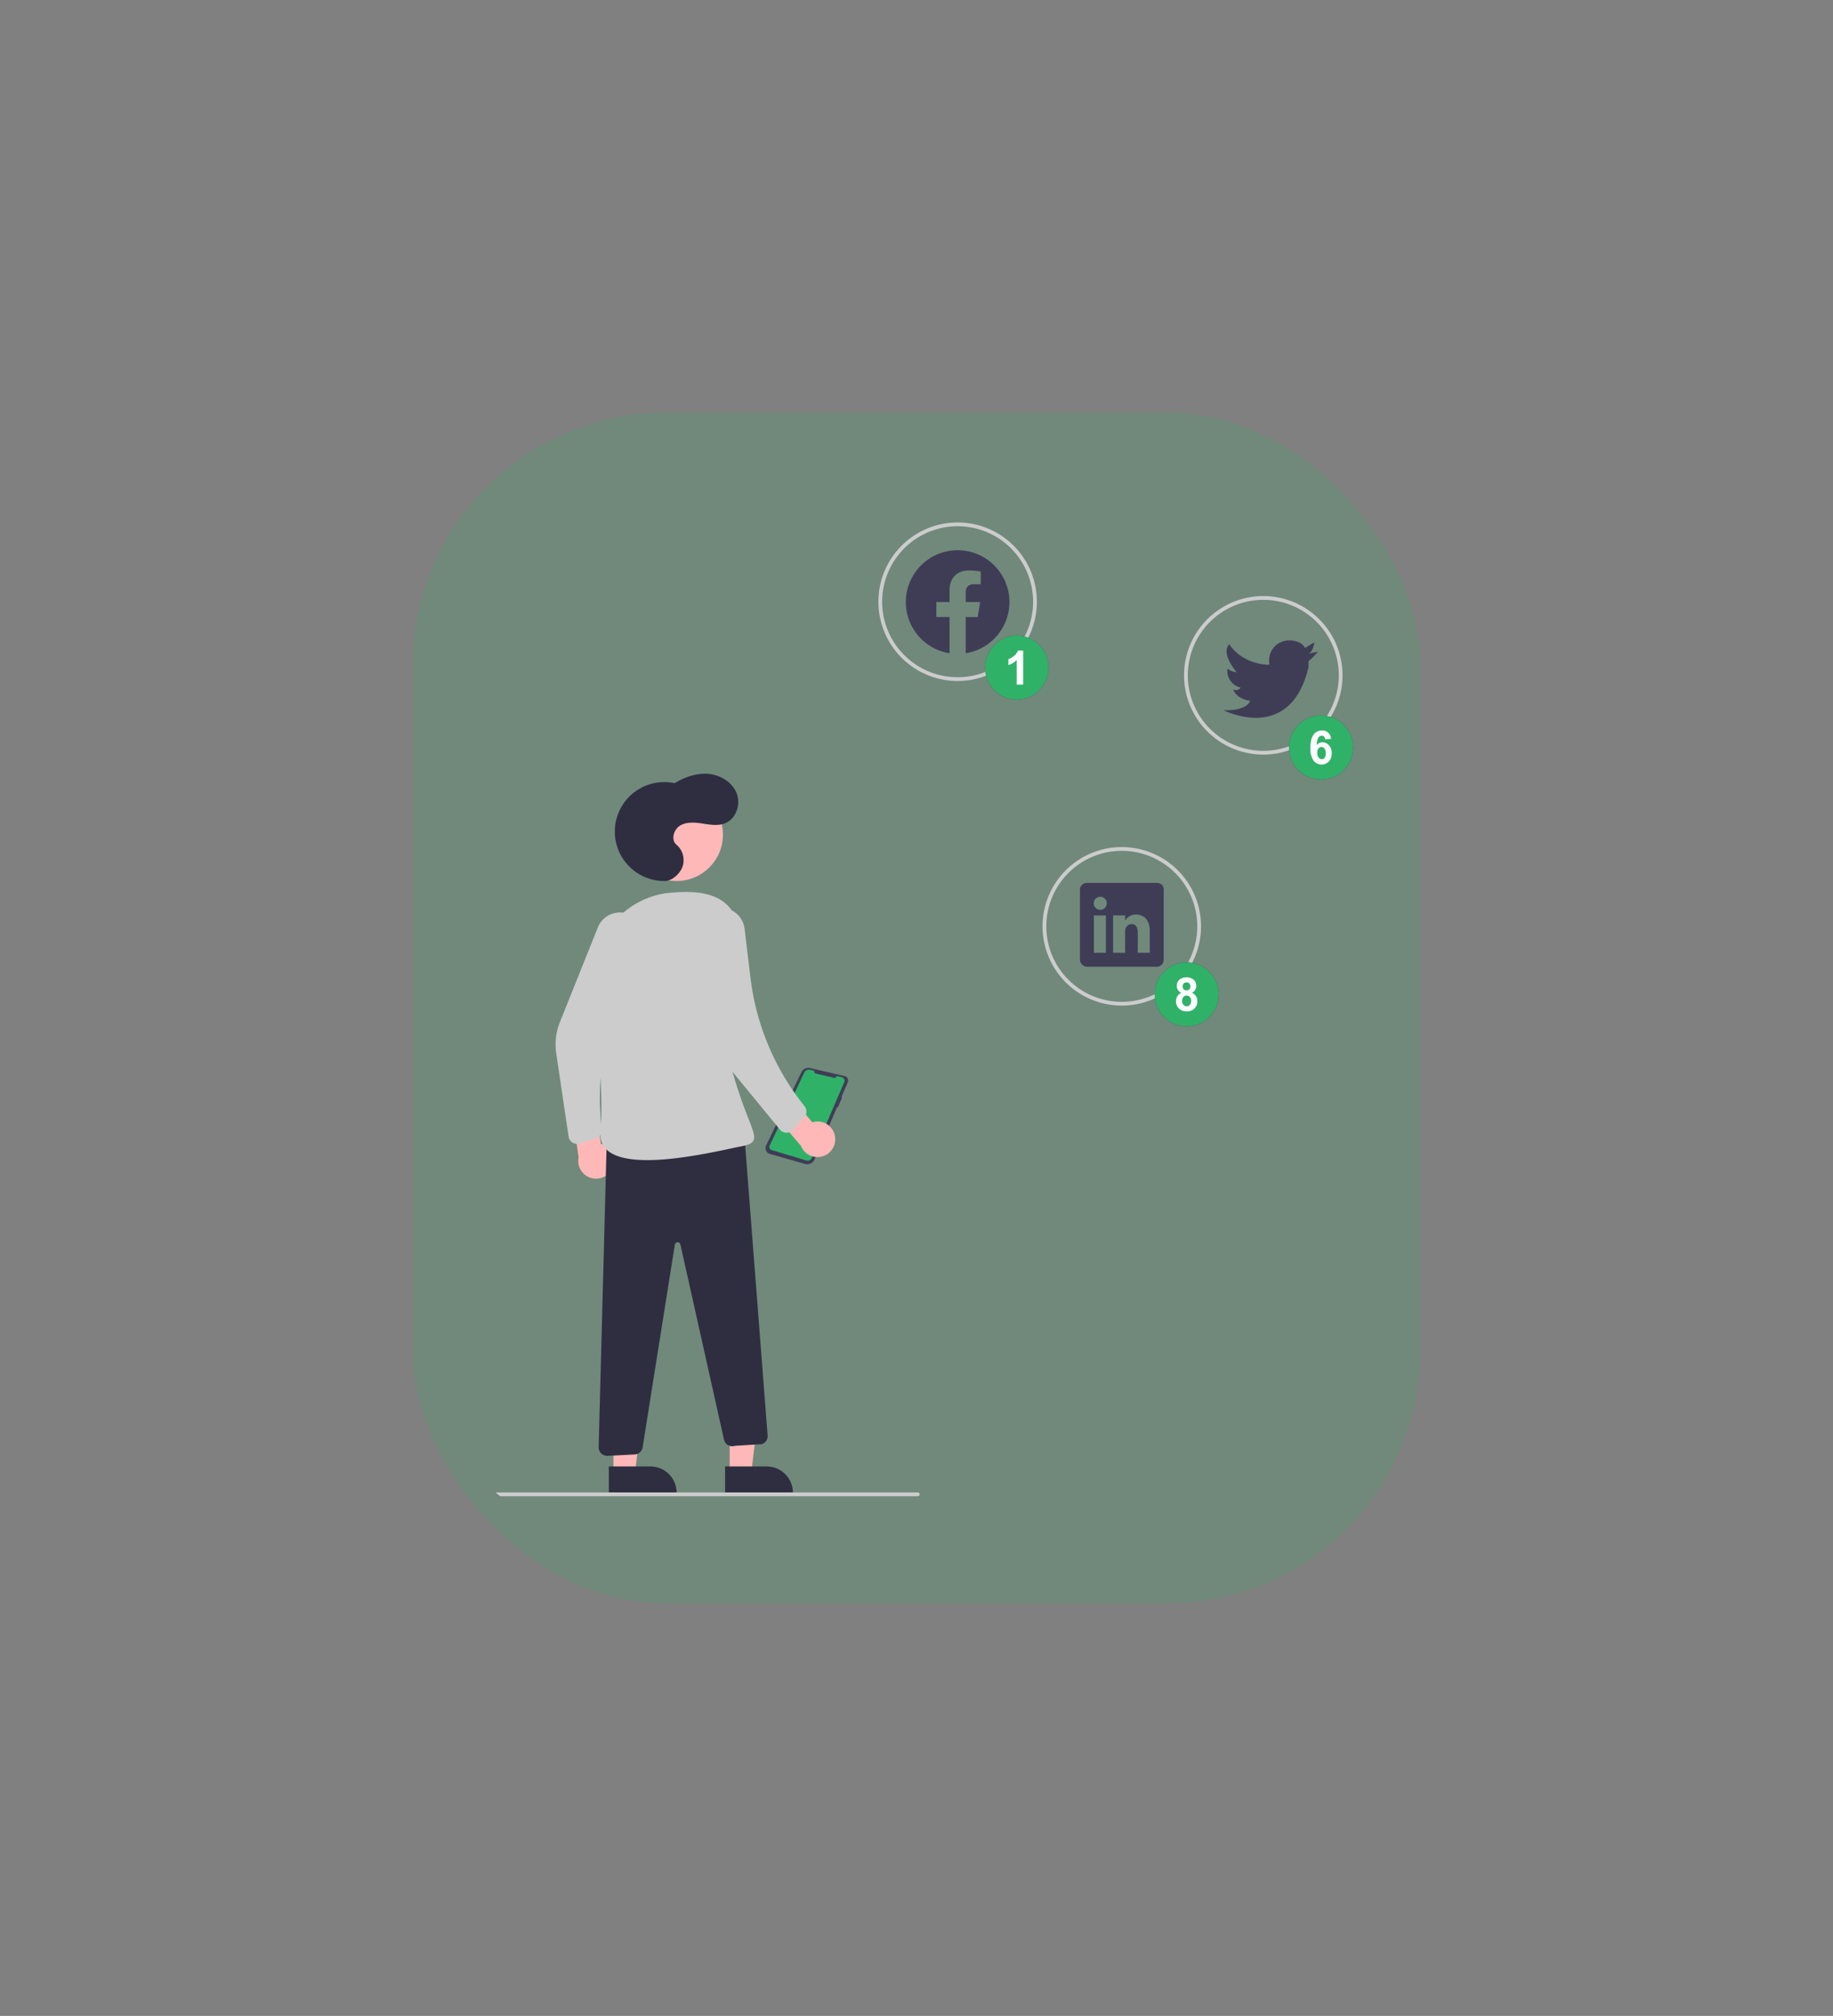 <svg xmlns="http://www.w3.org/2000/svg" xmlns:xlink="http://www.w3.org/1999/xlink" width="653" height="718" viewBox="0 0 653 718"><rect x="0" y="0" width="653" height="718" fill="#808080" stroke="none"/><defs><style>.a{fill:#e0eec4;stroke:#74a112;}.b{fill:rgba(47,178,104,0.19);}.c{clip-path:url(#a);}.d,.g{fill:#3f3d56;}.e{fill:#2fb268;}.f{fill:#ccc;}.g{fill-rule:evenodd;}.h{fill:#ffb8b8;}.i{fill:#2f2e41;}.j{fill:#fff;}</style><clipPath id="a"><rect class="a" width="311" height="353" rx="16" transform="translate(220 2608)"/></clipPath></defs><g transform="translate(-49 -1300)"><rect class="b" width="359" height="424" rx="90" transform="translate(196 1447)"/><g class="c" transform="translate(0 -1125)"><g transform="translate(220 2611.088)"><path class="d" d="M377.952,326.32a1.653,1.653,0,0,1,.865,2.172l-2.245,5.213.254.13-1.53,3.539-.245-.136-8.041,18.677a2.866,2.866,0,0,1-3.416,1.624l-12.5-3.552a2.17,2.17,0,0,1-1.361-3.029l12.6-26.132a2.684,2.684,0,0,1,3.024-1.449l12.3,2.849h0A1.647,1.647,0,0,1,377.952,326.32Z" transform="translate(-247.804 -129.067)"/><path class="e" d="M367.546,325.39l6.467,1.5a.543.543,0,0,0,.6-.273h0a.615.615,0,0,1,.682-.31l1.362.315a1.3,1.3,0,0,1,.9,1.785l-11.638,27.087a1.489,1.489,0,0,1-1.8.838l-12.415-3.746a1.15,1.15,0,0,1-.707-1.593l12.3-25.965a1.855,1.855,0,0,1,2.1-1.013l1.436.333A.929.929,0,0,0,367.546,325.39Z" transform="translate(-247.804 -129.067)"/><path class="f" d="M417.955,185.529A28.231,28.231,0,1,1,446.187,157.3,28.231,28.231,0,0,1,417.955,185.529Zm0-55.118A26.887,26.887,0,1,0,444.842,157.3,26.887,26.887,0,0,0,417.955,130.411Z" transform="translate(-247.804 -129.067)"/><path class="f" d="M526.848,211.744a28.231,28.231,0,1,1,28.231-28.231,28.231,28.231,0,0,1-28.231,28.231Zm0-55.118a26.887,26.887,0,1,0,26.887,26.887,26.887,26.887,0,0,0-26.887-26.887Z" transform="translate(-247.804 -129.067)"/><path class="f" d="M476.435,301.143a28.231,28.231,0,1,1,28.231-28.231A28.231,28.231,0,0,1,476.435,301.143Zm0-55.118a26.887,26.887,0,1,0,26.887,26.887,26.887,26.887,0,0,0-26.887-26.887Z" transform="translate(-247.804 -129.067)"/><path class="d" d="M542.98,175.781l3.361-.672a31.517,31.517,0,0,1-3.361,3.361h0a13.527,13.527,0,0,0,0,2.017c-6.453,27.694-30.248,15.46-30.248,15.46,8.671.2,9.41-3.361,9.41-3.361-5.041-.739-6.05-4.033-6.05-4.033a2.077,2.077,0,0,0,2.689-.672,6.105,6.105,0,0,1-4.705-6.722,6.991,6.991,0,0,0,3.294,1.277c-.605-.739-5.714-6.856-2.622-10.015,0,0,3.764,6.722,13.645,7.327l.672-.134a5.275,5.275,0,0,1-.134-1.479,7.058,7.058,0,0,1,7.058-7.058c4.705,0,5.713,2.689,5.713,2.689l3.361-2.017C545,171.748,544.66,175.109,542.98,175.781Z" transform="translate(-247.804 -129.067)"/><path class="d" d="M488.984,257.451l-24.913,0a2.435,2.435,0,0,0-2.55,2.325l0,24.968a2.626,2.626,0,0,0,2.551,2.558l24.906,0a2.493,2.493,0,0,0,2.394-2.558l0-24.968a2.288,2.288,0,0,0-2.388-2.325Zm-18.208,24.884H466.5v-13.3h4.276Zm-1.992-15.318h-.031a2.323,2.323,0,1,1,.031,0Zm17.621,15.316h-4.276v-7.27c0-1.742-.623-2.932-2.17-2.932a2.338,2.338,0,0,0-2.193,1.579,2.881,2.881,0,0,0-.148,1.05v7.573h-4.276v-13.3h4.276v1.85a4.33,4.33,0,0,1,3.856-2.162c2.807,0,4.931,1.85,4.931,5.839Z" transform="translate(-247.804 -129.067)"/><path class="g" d="M436.411,157.409a18.455,18.455,0,1,0-21.339,18.232v-12.9h-4.687v-5.336h4.687v-4.067c0-4.625,2.756-7.181,6.971-7.181a28.362,28.362,0,0,1,4.132.361v4.542h-2.328a2.669,2.669,0,0,0-3.008,2.884v3.462h5.118l-.817,5.336h-4.3v12.9a18.46,18.46,0,0,0,15.573-18.234Z" transform="translate(-247.804 -129.067)"/><path class="h" d="M88.953,338.412h7.684l3.655-29.64H88.951Z"/><path class="i" d="M335.111,465.283h24.151v9.331h-14.82a9.331,9.331,0,0,1-9.331-9.331Z" transform="translate(446.611 810.798) rotate(179.995)"/><path class="h" d="M47.533,338.412h7.685l3.654-29.64H47.53Z"/><path class="i" d="M293.691,465.283h24.151v9.331h-14.82a9.331,9.331,0,0,1-9.331-9.331h0Z" transform="translate(363.771 810.802) rotate(179.995)"/><circle class="h" cx="16.509" cy="16.509" r="16.509" transform="translate(53.529 94.684)"/><path class="h" d="M374.293,347.928a6.3,6.3,0,0,0-8.128-5.229l-9.226-11.06-8.089,3.968L362.1,351.042a6.337,6.337,0,0,0,12.194-3.115Z" transform="translate(-247.804 -129.067)"/><path class="h" d="M294.887,359.113a6.3,6.3,0,0,0-4.054-8.773l-1.852-14.284-8.955-.991,2.9,20.135a6.337,6.337,0,0,0,11.962,3.914Z" transform="translate(-247.804 -129.067)"/><path class="f" d="M282.355,350.38a3.025,3.025,0,0,1-2.992-2.581l-4.408-29.682a21.335,21.335,0,0,1,1.3-11.059l13.532-33.77a8.458,8.458,0,0,1,14.525-2.051h0a8.442,8.442,0,0,1,1.048,8.65l-6.379,14.269a97.376,97.376,0,0,0-7.813,51.064,3.024,3.024,0,0,1-2.116,3.243l-5.807,1.783a3.029,3.029,0,0,1-.889.134Z" transform="translate(-247.804 -129.067)"/><path class="i" d="M313.822,256.769a17.614,17.614,0,1,1,3.3-34.836c3.631-2.2,7.852-3.688,12.082-3.31s8.414,2.889,10,6.831-.118,9.138-4.051,10.74c-2.522,1.027-5.37.529-8.061.115s-5.627-.684-7.97.7-3.4,5.112-1.3,6.848a7.218,7.218,0,0,1,2.073,7.945C318.841,254.532,315.963,256.723,313.822,256.769Z" transform="translate(-247.804 -129.067)"/><path class="i" d="M293.1,461.508a3.025,3.025,0,0,1-3.025-3.1l2.937-111.457.32-.007,48.549-1.058,8.382,108.379a3.034,3.034,0,0,1-2,3.067l-.092.019-9.528.582a3.024,3.024,0,0,1-3.919-2.207l-15.532-69.5a1.008,1.008,0,0,0-1.98.062l-11.475,72.184a3.039,3.039,0,0,1-2.833,2.546l-9.647.492Q293.176,461.508,293.1,461.508Z" transform="translate(-247.804 -129.067)"/><path class="f" d="M307.388,356.171c-6.041,0-11.317-.913-14.231-3.517a7.584,7.584,0,0,1-2.406-6.764c1.035-10.582-.759-33.775-2.446-51.369a31.253,31.253,0,0,1,7.206-23.039,29.763,29.763,0,0,1,20.749-10.6c5.558-.4,18.573-1.319,22.618,9.043,6.077,15.565,3.105,22.7.231,29.606-2.442,5.864-4.967,11.929-1.872,23.317a170.127,170.127,0,0,0,6.2,18.55c1.676,4.3,2.518,6.456,1.741,7.865-.613,1.112-2.141,1.6-4.748,2.1-.851.165-1.976.4-3.316.689C330.305,353.5,317.726,356.171,307.388,356.171Z" transform="translate(-247.804 -129.067)"/><path class="f" d="M356.989,346.416h-.07a3.022,3.022,0,0,1-2.269-1.105l-17.113-20.853a32.552,32.552,0,0,1-6.972-15.49L325.3,276.036a8.458,8.458,0,1,1,16.752-2.344l2.093,17.467a90.248,90.248,0,0,0,18.111,44.319l1.2,1.553a3.024,3.024,0,0,1-.148,3.87l-4.065,4.514A3.022,3.022,0,0,1,356.989,346.416Z" transform="translate(-247.804 -129.067)"/><ellipse class="d" cx="11.256" cy="11.379" rx="11.256" ry="11.379" transform="translate(179.988 40.312)"/><path class="d" d="M441.3,186.827h-2.292V178.1a7.886,7.886,0,0,1-2.961,1.756v-2.1a6.613,6.613,0,0,0,1.949-1.125,4.268,4.268,0,0,0,1.444-1.934h1.86Z" transform="translate(-247.804 -129.067)"/><ellipse class="e" cx="11.256" cy="11.379" rx="11.256" ry="11.379" transform="translate(179.988 40.312)"/><path class="j" d="M441.3,186.827h-2.292V178.1a7.886,7.886,0,0,1-2.961,1.756v-2.1a6.613,6.613,0,0,0,1.949-1.125,4.268,4.268,0,0,0,1.444-1.934h1.86Z" transform="translate(-247.804 -129.067)"/><circle class="d" cx="11.379" cy="11.379" r="11.379" transform="translate(288.241 68.775)"/><path class="d" d="M546.073,211.081a2.664,2.664,0,0,0,.488,1.715,1.415,1.415,0,0,0,1.115.6,1.249,1.249,0,0,0,1.007-.5,2.581,2.581,0,0,0,.4-1.622,2.7,2.7,0,0,0-.434-1.7,1.358,1.358,0,0,0-2.147-.025,2.308,2.308,0,0,0-.433,1.521Zm4.936-4.97-2.108.244a1.638,1.638,0,0,0-.4-1.005,1.144,1.144,0,0,0-.844-.324,1.409,1.409,0,0,0-1.166.648,5.668,5.668,0,0,0-.6,2.7,2.5,2.5,0,0,1,2.023-1.007,3.028,3.028,0,0,1,2.336,1.087,4.046,4.046,0,0,1,.973,2.805,4.132,4.132,0,0,1-1.023,2.927,3.614,3.614,0,0,1-5.455-.3,7.441,7.441,0,0,1-1.108-4.585q0-3.268,1.155-4.711a3.662,3.662,0,0,1,3-1.443,3.1,3.1,0,0,1,2.142.758,3.613,3.613,0,0,1,1.081,2.2Z" transform="translate(-247.804 -129.067)"/><circle class="e" cx="11.379" cy="11.379" r="11.379" transform="translate(288.241 68.775)"/><path class="j" d="M546.073,211.081a2.664,2.664,0,0,0,.488,1.715,1.415,1.415,0,0,0,1.115.6,1.249,1.249,0,0,0,1.007-.5,2.581,2.581,0,0,0,.4-1.622,2.7,2.7,0,0,0-.434-1.7,1.358,1.358,0,0,0-2.147-.025,2.308,2.308,0,0,0-.433,1.521Zm4.936-4.97-2.108.244a1.638,1.638,0,0,0-.4-1.005,1.144,1.144,0,0,0-.844-.324,1.409,1.409,0,0,0-1.166.648,5.668,5.668,0,0,0-.6,2.7,2.5,2.5,0,0,1,2.023-1.007,3.028,3.028,0,0,1,2.336,1.087,4.046,4.046,0,0,1,.973,2.805,4.132,4.132,0,0,1-1.023,2.927,3.614,3.614,0,0,1-5.455-.3,7.441,7.441,0,0,1-1.108-4.585q0-3.268,1.155-4.711a3.662,3.662,0,0,1,3-1.443,3.1,3.1,0,0,1,2.142.758,3.613,3.613,0,0,1,1.081,2.2Z" transform="translate(-247.804 -129.067)"/><circle class="d" cx="11.379" cy="11.379" r="11.379" transform="translate(240.353 156.693)"/><path class="d" d="M498.128,294.3a1.446,1.446,0,0,0,.374,1.061,1.329,1.329,0,0,0,.995.381,1.346,1.346,0,0,0,1.007-.385,1.455,1.455,0,0,0,.378-1.065,1.411,1.411,0,0,0-.373-1.025,1.315,1.315,0,0,0-.988-.385,1.35,1.35,0,0,0-1.015.389A1.416,1.416,0,0,0,498.128,294.3Zm-.2,5.089a2.13,2.13,0,0,0,.468,1.466,1.5,1.5,0,0,0,1.168.527,1.448,1.448,0,0,0,1.133-.507,2.138,2.138,0,0,0,.448-1.462,1.922,1.922,0,0,0-.456-1.34,1.487,1.487,0,0,0-1.157-.507,1.368,1.368,0,0,0-1.208.576,2.154,2.154,0,0,0-.4,1.248Zm-.251-2.8a2.593,2.593,0,0,1-1.248-1.025,2.73,2.73,0,0,1-.389-1.429,2.918,2.918,0,0,1,.9-2.2,4.207,4.207,0,0,1,5.115,0,2.905,2.905,0,0,1,.909,2.2,2.605,2.605,0,0,1-1.59,2.455,3.012,3.012,0,0,1,1.96,2.917,3.517,3.517,0,0,1-3.73,3.7,4.022,4.022,0,0,1-2.621-.85,3.362,3.362,0,0,1-1.235-2.756,3.48,3.48,0,0,1,.464-1.769,3.011,3.011,0,0,1,1.464-1.244Z" transform="translate(-247.804 -129.067)"/><circle class="e" cx="11.379" cy="11.379" r="11.379" transform="translate(240.353 156.693)"/><path class="j" d="M498.128,294.3a1.446,1.446,0,0,0,.374,1.061,1.329,1.329,0,0,0,.995.381,1.346,1.346,0,0,0,1.007-.385,1.455,1.455,0,0,0,.378-1.065,1.411,1.411,0,0,0-.373-1.025,1.315,1.315,0,0,0-.988-.385,1.35,1.35,0,0,0-1.015.389A1.416,1.416,0,0,0,498.128,294.3Zm-.2,5.089a2.13,2.13,0,0,0,.468,1.466,1.5,1.5,0,0,0,1.168.527,1.448,1.448,0,0,0,1.133-.507,2.138,2.138,0,0,0,.448-1.462,1.922,1.922,0,0,0-.456-1.34,1.487,1.487,0,0,0-1.157-.507,1.368,1.368,0,0,0-1.208.576,2.154,2.154,0,0,0-.4,1.248Zm-.251-2.8a2.593,2.593,0,0,1-1.248-1.025,2.73,2.73,0,0,1-.389-1.429,2.918,2.918,0,0,1,.9-2.2,4.207,4.207,0,0,1,5.115,0,2.905,2.905,0,0,1,.909,2.2,2.605,2.605,0,0,1-1.59,2.455,3.012,3.012,0,0,1,1.96,2.917,3.517,3.517,0,0,1-3.73,3.7,4.022,4.022,0,0,1-2.621-.85,3.362,3.362,0,0,1-1.235-2.756,3.48,3.48,0,0,1,.464-1.769,3.011,3.011,0,0,1,1.464-1.244Z" transform="translate(-247.804 -129.067)"/><path class="f" d="M403.748,475.889H248.476a.672.672,0,1,1,0-1.344H403.748a.672.672,0,1,1,0,1.344Z" transform="translate(-247.804 -129.067)"/></g></g></g></svg>
